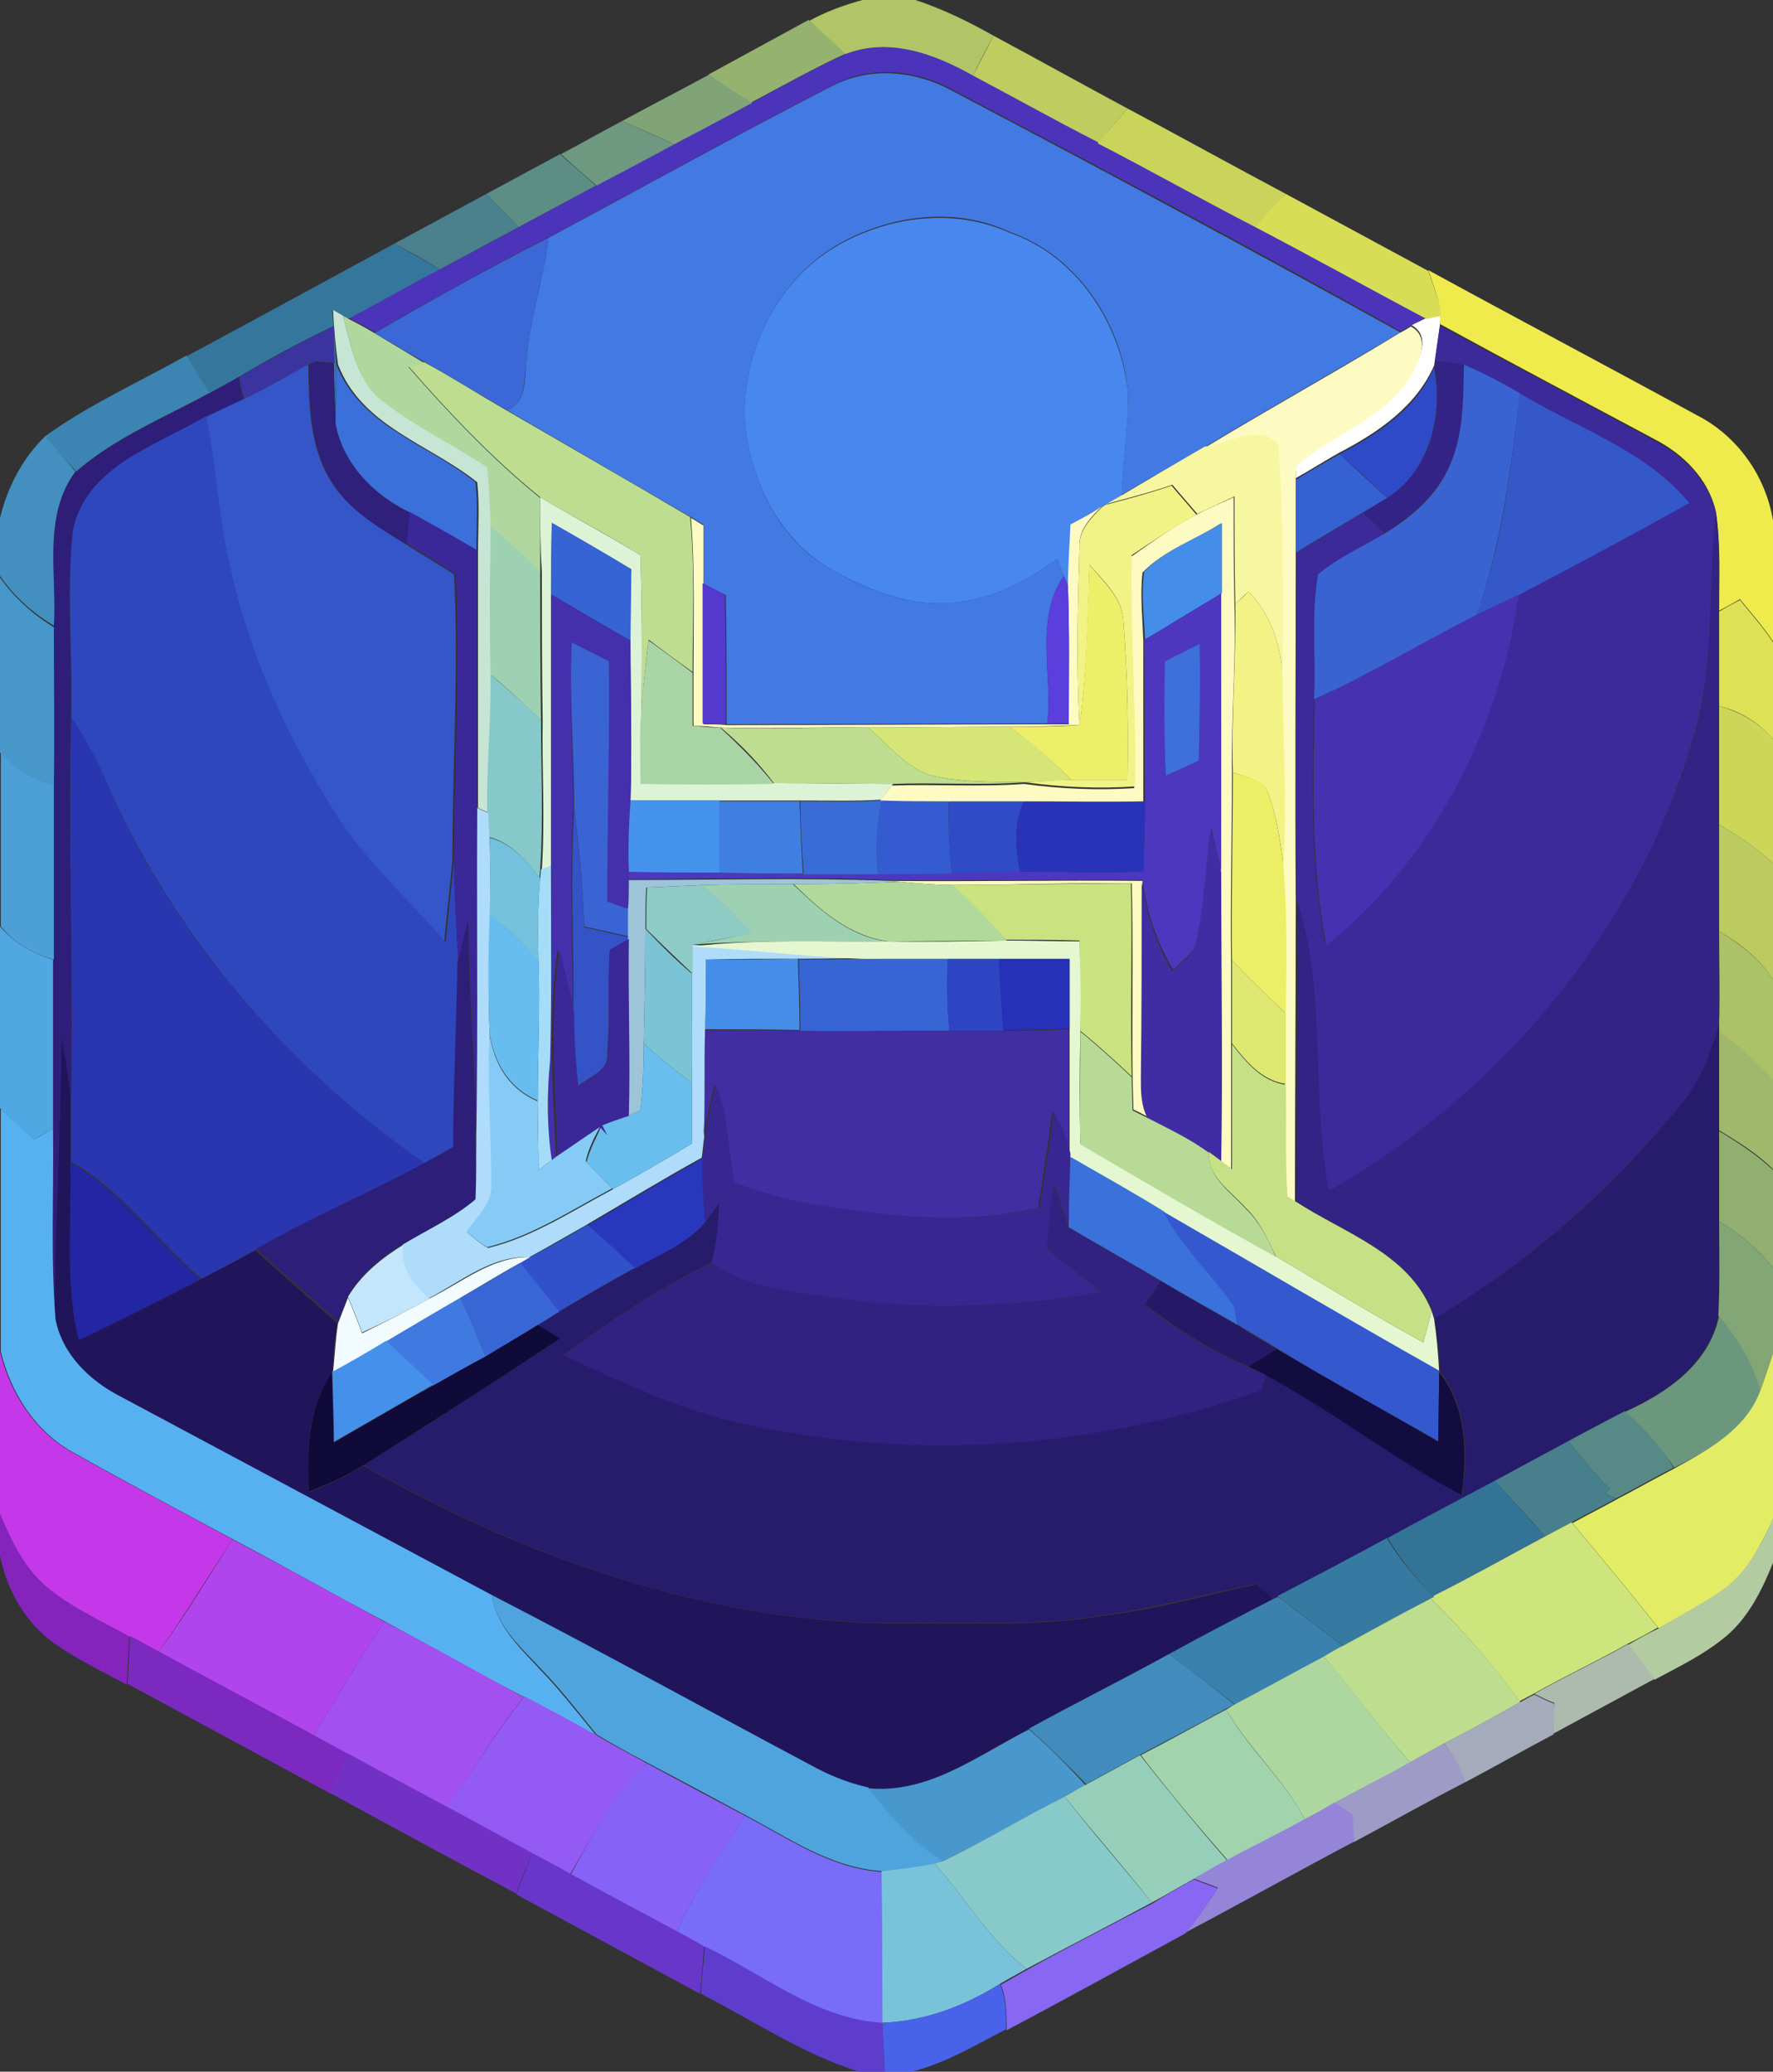 <?xml version="1.0" encoding="utf-8"?>
<!-- Generator: Adobe Illustrator 26.0.3, SVG Export Plug-In . SVG Version: 6.00 Build 0)  -->
<svg version="1.1" id="Layer_1" xmlns="http://www.w3.org/2000/svg" xmlns:xlink="http://www.w3.org/1999/xlink" x="0px" y="0px"
	 viewBox="0 0 214 250" style="enable-background:new 0 0 214 250;" xml:space="preserve">
<rect x="0" y="0" width="214" height="250" fill="#333333" stroke="none"/>
<style type="text/css">
	.st0{fill:#FFFFFF;}
	.st1{fill:#B1C466;}
	.st2{fill:#95B26F;}
	.st3{fill:#BECC60;}
	.st4{fill:#4B34BA;}
	.st5{fill:#80A478;}
	.st6{fill:#4279E3;}
	.st7{fill:#CAD45B;}
	.st8{fill:#6E987F;}
	.st9{fill:#5D8E86;}
	.st10{fill:#4A818D;}
	.st11{fill:#D8DD56;}
	.st12{fill:#4787EE;}
	.st13{fill:#3B68D6;}
	.st14{fill:#35769D;}
	.st15{fill:#EFEB4D;}
	.st16{fill:#C6E5D5;}
	.st17{fill:#B0D89E;}
	.st18{fill:#3B349F;}
	.st19{fill:#FDFBC2;}
	.st20{fill:#3C2A9A;}
	.st21{fill:#3C84B1;}
	.st22{fill:#2E207B;}
	.st23{fill:#342387;}
	.st24{fill:#3556C8;}
	.st25{fill:#BDDD90;}
	.st26{fill:#3A63D2;}
	.st27{fill:#3B70DA;}
	.st28{fill:#2F4AC6;}
	.st29{fill:#2E1E79;}
	.st30{fill:#3558C9;}
	.st31{fill:#2F47BC;}
	.st32{fill:#F7F7A1;}
	.st33{fill:#438FC0;}
	.st34{fill:#3561D2;}
	.st35{fill:#F2F387;}
	.st36{fill:#DDF3D6;}
	.st37{fill:#3A2798;}
	.st38{fill:#322384;}
	.st39{fill:#9ED1B1;}
	.st40{fill:#3764D4;}
	.st41{fill:#448EEA;}
	.st42{fill:#EDEF69;}
	.st43{fill:#4797CB;}
	.st44{fill:#5A3FDD;}
	.st45{fill:#5339CD;}
	.st46{fill:#F2F384;}
	.st47{fill:#442FAD;}
	.st48{fill:#4D37BE;}
	.st49{fill:#4632B0;}
	.st50{fill:#DEE154;}
	.st51{fill:#A9D5A6;}
	.st52{fill:#3A64D3;}
	.st53{fill:#3E6FDB;}
	.st54{fill:#87C8CA;}
	.st55{fill:#CED65A;}
	.st56{fill:#2936AF;}
	.st57{fill:#BEDD90;}
	.st58{fill:#D6E676;}
	.st59{fill:#4C9FD7;}
	.st60{fill:#ECEF66;}
	.st61{fill:#4693ED;}
	.st62{fill:#407FE2;}
	.st63{fill:#3A6CD8;}
	.st64{fill:#345BCF;}
	.st65{fill:#2F4BC6;}
	.st66{fill:#2833BA;}
	.st67{fill:#AEDCFA;}
	.st68{fill:#3453C6;}
	.st69{fill:#402DA3;}
	.st70{fill:#BCCB60;}
	.st71{fill:#74C1DE;}
	.st72{fill:#A5DDF8;}
	.st73{fill:#9EC4DA;}
	.st74{fill:#8DCBC4;}
	.st75{fill:#9DD1B2;}
	.st76{fill:#B2D99C;}
	.st77{fill:#CBE281;}
	.st78{fill:#2D1F79;}
	.st79{fill:#67BDF0;}
	.st80{fill:#51A7E2;}
	.st81{fill:#7BC4D6;}
	.st82{fill:#E4F7D0;}
	.st83{fill:#ADC167;}
	.st84{fill:#3A2896;}
	.st85{fill:#3765D4;}
	.st86{fill:#2D44C3;}
	.st87{fill:#2730B8;}
	.st88{fill:#DCE870;}
	.st89{fill:#412EA3;}
	.st90{fill:#271B6C;}
	.st91{fill:#20155B;}
	.st92{fill:#86CBF5;}
	.st93{fill:#B7DB97;}
	.st94{fill:#9FB86C;}
	.st95{fill:#69BEED;}
	.st96{fill:#C6E086;}
	.st97{fill:#382791;}
	.st98{fill:#57B1F1;}
	.st99{fill:#91AF71;}
	.st100{fill:#2937BD;}
	.st101{fill:#3B71DA;}
	.st102{fill:#2326A2;}
	.st103{fill:#312281;}
	.st104{fill:#3459CE;}
	.st105{fill:#3151CA;}
	.st106{fill:#83A676;}
	.st107{fill:#C3E6FD;}
	.st108{fill:#F2FBFF;}
	.st109{fill:#3867D5;}
	.st110{fill:#251967;}
	.st111{fill:#3E7ADF;}
	.st112{fill:#6C977F;}
	.st113{fill:#100A39;}
	.st114{fill:#4590EB;}
	.st115{fill:#130C41;}
	.st116{fill:#C438E9;}
	.st117{fill:#E3EC65;}
	.st118{fill:#578987;}
	.st119{fill:#477F8D;}
	.st120{fill:#337396;}
	.st121{fill:#8523BD;}
	.st122{fill:#CEE47C;}
	.st123{fill:#B3CBA0;}
	.st124{fill:#B145ED;}
	.st125{fill:#367AA2;}
	.st126{fill:#4FA4DE;}
	.st127{fill:#3B81AE;}
	.st128{fill:#BDDD8F;}
	.st129{fill:#A250F0;}
	.st130{fill:#7C29C0;}
	.st131{fill:#ACBBAD;}
	.st132{fill:#418CBC;}
	.st133{fill:#AED79F;}
	.st134{fill:#A5ABBA;}
	.st135{fill:#935AF4;}
	.st136{fill:#A1D3AD;}
	.st137{fill:#4898CD;}
	.st138{fill:#9E9BC7;}
	.st139{fill:#7231C5;}
	.st140{fill:#96CFB9;}
	.st141{fill:#8762F6;}
	.st142{fill:#88C9C9;}
	.st143{fill:#9585D8;}
	.st144{fill:#786CF9;}
	.st145{fill:#6837C9;}
	.st146{fill:#79C3DA;}
	.st147{fill:#8867F2;}
	.st148{fill:#5E3DCD;}
	.st149{fill:#4962EA;}
</style>
<g id="_x23_ffffffff">
	<path class="st0" d="M172.1,38.4c0.5-0.1,1.4-0.3,1.8-0.4c0,0.3-0.1,0.9-0.1,1.2c-0.2,1.4-0.4,2.8-0.6,4.2l-0.1,0.7
		c-2.2,5-6.8,8.1-11.4,10.5c-1.8,1-3.5,2.1-5.3,3.1c0-0.4,0.1-1.3,0.1-1.7c4.4-3.8,10.6-5.7,13.8-10.8c1-1.8,2.5-4.7,0-6
		C170.9,39,171.5,38.7,172.1,38.4z"/>
</g>
<g id="_x23_b1c466ff">
	<path class="st1" d="M104.1,0h6.4c3.3,1.1,6.4,2.6,9.4,4.3c-0.8,1.6-1.7,3.2-2.5,4.9c-4.6-2.7-10.1-4.7-15.3-2.6
		c-1.5-1.4-3-2.7-4.4-4.1C99.7,1.4,101.9,0.6,104.1,0z"/>
</g>
<g id="_x23_95b26fff">
	<path class="st2" d="M85.5,9c4-2.2,8.1-4.4,12.1-6.6c1.5,1.4,3,2.7,4.4,4.1c-3.9,1.8-7.6,3.9-11.4,5.9C88.9,11.3,87.2,10.2,85.5,9z
		"/>
</g>
<g id="_x23_becc60ff">
	<path class="st3" d="M117.4,9.2c0.8-1.6,1.7-3.2,2.5-4.9c5.4,2.9,10.8,5.9,16.2,8.8c-1.2,1.4-2.4,2.8-3.5,4.2
		C127.5,14.6,122.4,11.9,117.4,9.2z"/>
</g>
<g id="_x23_4b34baff">
	<path class="st4" d="M102.1,6.5c5.2-2,10.7,0,15.3,2.6c5.1,2.7,10.1,5.5,15.2,8.1c6.4,3.3,12.6,6.8,19,10.1
		c6.9,3.6,13.7,7.4,20.6,11c-0.6,0.3-1.2,0.6-1.7,0.9c-0.4,0.2-1.1,0.6-1.4,0.8c-17.9-10-35.9-19.6-54-29.1
		c-4.4-2.5-10-3.1-14.6-0.6c-11.5,5.9-22.8,12.2-34.2,18.3c-7.1,3.6-14.1,7.5-21,11.5c-1-0.6-2.1-1.1-3.1-1.7c3.7-2,7.3-4.1,11.1-6
		c3.2-1.7,6.4-3.4,9.5-5.1c3.1-1.7,6.2-3.3,9.3-5c3.1-1.7,6.2-3.3,9.4-5c3.1-1.7,6.3-3.3,9.4-5C94.4,10.4,98.2,8.3,102.1,6.5z"/>
</g>
<g id="_x23_80a478ff">
	<path class="st5" d="M75.1,14.6c3.5-1.9,7-3.7,10.5-5.6c1.7,1.2,3.4,2.3,5.2,3.4c-3.1,1.7-6.2,3.3-9.4,5
		C79.2,16.4,77.2,15.5,75.1,14.6z"/>
</g>
<g id="_x23_4279e3ff">
	<path class="st6" d="M100.4,10.4C105,8,110.5,8.5,115,11c18.1,9.5,36.1,19.2,54,29.1c-7.8,4.7-15.7,9.1-23.5,13.8
		c-3.4,1.9-6.7,3.8-10.1,5.8c0.1-4.3,0.9-8.5,0.7-12.8c-0.9-8.2-6.2-16.1-14.2-18.9c-6.8-3.2-14.8-2-21.1,1.7
		C93.6,34.1,89.5,42.7,89.9,51c0.7,7,4.1,14.2,10.4,17.7c5,2.9,11,5.1,16.9,3.7c3.8-0.7,7.2-2.7,10.4-4.9c0.2,0.5,0.6,1.5,0.8,2
		c-3.6,5.2-1.3,12-2,17.8c-12.9,0-25.8,0.1-38.7,0.1c0-5.2,0-10.4-0.1-15.6c-0.7-0.3-2-1-2.7-1.4c0-2.4,0-4.8,0-7.1
		c-0.4-0.2-1.1-0.7-1.5-0.9c-7.4-4.3-14.8-8.6-22.2-12.9c2.3-0.9,2.1-3.5,2.3-5.5c0.3-5.2,2.1-10.1,2.7-15.3
		C77.6,22.6,88.9,16.3,100.4,10.4z"/>
</g>
<g id="_x23_cad45bff">
	<path class="st7" d="M136.1,13.1c6.4,3.4,12.7,6.9,19.1,10.3c-1.2,1.3-2.4,2.7-3.7,4c-6.4-3.3-12.6-6.8-19-10.1
		C133.7,15.9,134.9,14.5,136.1,13.1z"/>
</g>
<g id="_x23_6e987fff">
	<path class="st8" d="M67.7,18.6c2.5-1.3,4.9-2.7,7.4-4c2.1,0.9,4.2,1.9,6.3,2.8c-3.1,1.7-6.2,3.3-9.4,5
		C70.5,21.1,69.1,19.9,67.7,18.6z"/>
</g>
<g id="_x23_5d8e86ff">
	<path class="st9" d="M58.7,23.4c3-1.6,5.9-3.2,8.9-4.8c1.4,1.3,2.9,2.5,4.3,3.8c-3.1,1.7-6.2,3.3-9.3,5C61.3,26,60,24.7,58.7,23.4z
		"/>
</g>
<g id="_x23_4a818dff">
	<path class="st10" d="M47.6,29.4c3.7-2,7.4-4,11.1-6c1.3,1.3,2.6,2.6,3.9,4c-3.2,1.7-6.3,3.4-9.5,5.1
		C51.3,31.4,49.5,30.4,47.6,29.4z"/>
</g>
<g id="_x23_d8dd56ff">
	<path class="st11" d="M151.5,27.4c1.2-1.4,2.4-2.7,3.7-4c5.7,3.1,11.5,6.2,17.2,9.3c0.6,1.8,1.3,3.5,1.6,5.4
		c-0.5,0.1-1.4,0.3-1.8,0.4C165.2,34.8,158.4,31,151.5,27.4z"/>
</g>
<g id="_x23_4787eeff">
	<path class="st12" d="M100.8,29.8c6.3-3.7,14.3-4.8,21.1-1.7c8,2.8,13.2,10.7,14.2,18.9c0.2,4.3-0.6,8.5-0.7,12.8
		c-0.5,0.3-1.4,0.8-1.9,1.1l-0.4,0.2c-1.3,0.7-2.6,1.5-3.8,2.2c-0.2,2.5-0.3,4.9-0.4,7.4l-0.5-1.2c-0.2-0.5-0.6-1.5-0.8-2
		c-3.2,2.2-6.6,4.2-10.4,4.9c-5.9,1.4-11.8-0.8-16.9-3.7C94,65.1,90.6,58,89.9,51C89.5,42.7,93.6,34.1,100.8,29.8z"/>
</g>
<g id="_x23_3b68d6ff">
	<path class="st13" d="M45.2,40.2c6.9-4,13.9-7.9,21-11.5c-0.6,5.2-2.4,10.1-2.7,15.3c-0.3,2,0,4.6-2.3,5.5
		c-3.3-1.9-6.6-3.9-9.9-5.8C49.2,42.6,47.2,41.3,45.2,40.2z"/>
</g>
<g id="_x23_35769dff">
	<path class="st14" d="M22.5,43c8.4-4.5,16.8-9.1,25.1-13.6c1.8,1,3.7,2.1,5.5,3.1c-3.7,1.9-7.3,4-11.1,6l-0.7-0.4l-1.2-0.7
		c0.2,2.2,0.3,4.4,0.5,6.6c0,2.4-0.2,4.7,0,7.1c-0.2-2.4-0.3-4.8-0.3-7.3c0-1.5,0-3-0.1-4.4c-3.9,1.8-7.7,3.9-11.4,6.1
		c-1.2,0.7-2.4,1.3-3.6,2C24.3,46,23.4,44.5,22.5,43z"/>
</g>
<g id="_x23_efeb4dff">
	<path class="st15" d="M172.4,32.6c10.8,5.9,21.6,11.6,32.4,17.5c4.9,2.5,8.3,7.3,9.2,12.7v14.6c-1.2-1.8-2.6-3.4-4-5.1
		c-0.8,0.5-1.6,0.9-2.5,1.4c0-4,0.2-8-0.4-12c-0.9-3.9-3.9-6.9-7.4-8.7c-8.6-4.6-17.3-9.2-25.9-13.9c0-0.3,0.1-0.9,0.1-1.2
		C173.7,36.2,173,34.4,172.4,32.6z"/>
</g>
<g id="_x23_c6e5d5ff">
	<path class="st16" d="M40.2,37.4l1.2,0.7c1,3.5,1.5,7.6,4.6,10c4,3.2,8.7,5.3,12.9,8.2c0.2,2.4,0.3,4.8,0.4,7.3
		c-0.1,6-0.2,11.9,0,17.9c0.1,5.5-0.5,11.1-0.3,16.6l-1.3-0.6c0-10.4,0-20.7,0-31.1c0-2.7,0.2-5.5-0.1-8.2
		c-5.7-4.6-13.9-6.7-16.8-14.2C40.5,41.8,40.3,39.6,40.2,37.4z"/>
</g>
<g id="_x23_b0d89eff">
	<path class="st17" d="M41.4,38.1l0.7,0.4c1,0.5,2.1,1.1,3.1,1.7c2,1.2,4,2.4,6,3.6c-0.5,0.1-1.4,0.3-1.9,0.5
		c4.9,5.6,10.1,11.1,15.9,15.8c0,3,0,6,0,9.1c-1.9-1.9-3.9-3.8-6-5.5c0-2.4-0.2-4.9-0.4-7.3c-4.2-2.8-8.9-5-12.9-8.2
		C42.9,45.7,42.4,41.6,41.4,38.1z"/>
</g>
<g id="_x23_3b349fff">
	<path class="st18" d="M28.9,45.5c3.7-2.2,7.5-4.3,11.4-6.1c0,1.5,0,3,0.1,4.4c-0.6,0-1.7-0.2-2.3-0.2c-0.2,0.1-0.5,0.2-0.7,0.3
		c-2.6,1.4-5.2,3-7.9,4.2C29.2,47.3,29,46.4,28.9,45.5z"/>
</g>
<g id="_x23_fdfbc2ff">
	<path class="st19" d="M168.9,40.2c0.4-0.2,1.1-0.6,1.4-0.8c2.4,1.3,1,4.2,0,6c-3.2,5.1-9.4,7-13.8,10.8c0,0.4-0.1,1.3-0.1,1.7
		c0,2.9,0,5.8,0,8.7c0,14.1-0.1,28.1,0,42.2c0,12.1-0.1,24.2-0.1,36.3l-1-0.6c-0.3-4.5-0.1-9-0.2-13.5c0-2.9,0-5.7,0-8.5
		c0.1-6,0.1-12-0.3-18c0.5-7.7-0.1-15.4-0.1-23.1c0.1-9.2,0.2-18.5-0.5-27.6c-2.3-2.6-6.1,0-8.9,0.3
		C153.2,49.3,161.2,44.9,168.9,40.2z"/>
	<path class="st19" d="M144.4,62.1c1.5-0.8,3-1.4,4.5-2.1c0,4.3,0,8.7,0.1,13c0.2,6.8-0.4,13.5-0.3,20.3c0,7.6-0.2,15.2-0.1,22.7
		c0,3.4,0,6.7,0,10.1c0,5,0,10.1,0,15.1c-0.3-0.2-1-0.7-1.3-1c0.2-11.6,0-23.3,0-34.9c0.1-11.2,0-22.4,0-33.6c0-2.8,0-5.7,0-8.5
		c-3.1,2-6.8,3.2-9.4,5.9c-0.3,2.7,0,5.5,0.1,8.2c0,6.5,0,13,0,19.5c-4.9,0.1-9.7,0-14.6,0c-3,0-6.1,0-9.1,0c-2.7,0-5.4,0-8.1-0.1
		c0.3-0.5,1.1-1.4,1.4-1.9c5.3-0.2,10.6,0.2,16-0.2c4.4,0.6,8.9,0.8,13.3,0.5c0.2-9.3-0.7-18.6-0.4-27.9
		C139.2,65.3,141.7,63.5,144.4,62.1z"/>
	<path class="st19" d="M129.2,63.3c1.3-0.7,2.6-1.4,3.8-2.2c-1.3,1.3-2.8,2.8-2.7,4.8c-0.2,7.2-0.4,14.4,0,21.6
		c-2.8,0.1-5.6,0.2-8.4,0.2c-5.7,0-11.4,0.1-17.1,0.1C98.9,87.7,93,88,87,87.8c-1.1-0.1-2.2-0.2-3.3-0.2c0-2.1,0-4.2,0-6.4
		c0-6.2,0.2-12.5-0.3-18.7c0.4,0.2,1.1,0.7,1.5,0.9c0,2.4,0,4.8,0,7.1c0,5.6,0,11.3,0,16.9c0.7,0,2.1,0,2.8,0.1
		c12.9,0,25.8-0.1,38.7-0.1c0.7,0,2,0,2.6,0c0-5.5,0.1-11.1-0.1-16.6C128.9,68.2,129.1,65.8,129.2,63.3z"/>
	<path class="st19" d="M107.4,106.3c10.2,0.1,20.3-0.1,30.5,0c0,7.9,0,15.8-0.1,23.7c0,1.6,0,3.3,0.8,4.8c-0.4-0.2-1.3-0.7-1.8-0.9
		c0-1.3-0.1-2.7-0.1-4c-0.1-7.8,0.1-15.5-0.1-23.3c-7.2-0.1-14.4,0.2-21.5,0.2c-2.2,0-4.3-0.2-6.5-0.4L107.4,106.3z"/>
</g>
<g id="_x23_3c2a9aff">
	<path class="st20" d="M173.2,43.5c0.2-1.4,0.4-2.8,0.6-4.2c8.6,4.7,17.3,9.2,25.9,13.9c3.5,1.8,6.5,4.8,7.4,8.7
		c-0.9,8.4-0.2,16.9-2.2,25.2c-6.3,24-23.2,44.6-44.6,56.8c-2.3-11.6-0.3-23.7-3.8-35c-0.1-14.1,0-28.1,0-42.2
		c2.7-1.6,5.3-3.2,8-4.8c0.9,0.8,1.8,1.7,2.6,2.5c-2.6,1.7-5.6,2.9-8,4.9c-0.9,5-0.1,10.1-0.5,15.1c-0.2,9.9-0.5,20,1.4,29.7
		c12.8-10.3,21-26.1,23.2-42.3c6.9-3.7,13.8-7.3,20.6-11.1c-5.3-6.4-13.5-9-20.4-13.2c-2.2-1.2-4.4-2.5-6.8-3.5
		C175.6,43.8,174.4,43.7,173.2,43.5z"/>
</g>
<g id="_x23_3c84b1ff">
	<path class="st21" d="M5.5,52.6c5.3-3.8,11.3-6.5,17-9.7c0.9,1.5,1.8,3,2.8,4.5c-5.5,3-11.4,5.4-16.1,9.5
		C7.9,55.5,6.7,54.1,5.5,52.6z"/>
</g>
<g id="_x23_2e207bff">
	<path class="st22" d="M37.3,44c0.2-0.1,0.5-0.2,0.7-0.3c0.6,0,1.7,0.2,2.3,0.2c0,2.4,0.1,4.8,0.3,7.3c0.9,4.9,4.6,8.6,8.9,10.7
		c-0.1,1.3-0.3,2.5-0.4,3.8c-3.4-2-7.1-4.1-9.1-7.7C37.4,53.8,37.4,48.7,37.3,44z"/>
</g>
<g id="_x23_342387ff">
	<path class="st23" d="M173.2,43.5c1.2,0.2,2.3,0.3,3.5,0.5c-0.1,4.3,0,8.8-2,12.7c-1.6,3.3-4.5,5.7-7.6,7.6
		c-0.9-0.8-1.8-1.7-2.6-2.5c1-0.6,2-1.2,3-1.8c5.2-3.3,6.8-10,5.7-15.8L173.2,43.5z"/>
</g>
<g id="_x23_3556c8ff">
	<path class="st24" d="M29.3,48.2c2.7-1.2,5.3-2.8,7.9-4.2c0.1,4.7,0.1,9.8,2.7,14c2.1,3.5,5.7,5.6,9.1,7.7c1.9,1.2,3.9,2.4,5.8,3.6
		c0.6,11.5-0.2,23-0.2,34.5c-0.3,3.3-0.7,6.7-1,10c-4.6-5.3-9.9-10-13.6-16c-5.4-8.6-9.8-18-12.1-28c-1.6-6.4-1.9-13.1-3.2-19.5
		C26.4,49.5,27.9,48.8,29.3,48.2z"/>
</g>
<g id="_x23_bddd90ff">
	<path class="st25" d="M49.3,44.2c0.5-0.1,1.4-0.3,1.9-0.5c3.3,1.8,6.6,3.9,9.9,5.8c7.4,4.3,14.9,8.6,22.2,12.9
		c0.6,6.2,0.3,12.5,0.3,18.7c-1.8-1.3-3.6-2.6-5.3-3.9c-0.4,3.3-0.8,6.5-0.9,9.9c0.1-6.7,0.1-13.4-0.1-20.1c-4-2.5-8.1-4.6-12.1-7
		C59.4,55.3,54.2,49.8,49.3,44.2z"/>
</g>
<g id="_x23_3a63d2ff">
	<path class="st26" d="M176.7,44c2.3,1,4.6,2.2,6.8,3.5c-1.2,9-2.2,18.1-5.3,26.8c-6.6,3.3-12.9,7.1-19.6,10.1
		c0.3-5-0.4-10.1,0.5-15.1c2.4-2,5.3-3.3,8-4.9c3.1-1.9,6-4.3,7.6-7.6C176.7,52.8,176.6,48.3,176.7,44z"/>
</g>
<g id="_x23_3b70daff">
	<path class="st27" d="M40.6,44c2.9,7.5,11.1,9.6,16.8,14.2c0.3,2.7,0.1,5.4,0.1,8.2c-2.7-1.6-5.4-3.1-8.1-4.6
		c-4.3-2.1-8-5.8-8.9-10.7C40.5,48.7,40.6,46.4,40.6,44z"/>
</g>
<g id="_x23_2f4ac6ff">
	<path class="st28" d="M161.7,54.8c4.7-2.5,9.3-5.5,11.4-10.5c1.1,5.8-0.5,12.5-5.7,15.8C165.6,58.3,163.6,56.5,161.7,54.8z"/>
</g>
<g id="_x23_2e1e79ff">
	<path class="st29" d="M25.2,47.5c1.2-0.6,2.4-1.3,3.6-2c0.1,0.9,0.3,1.8,0.5,2.7c-1.5,0.7-3,1.4-4.4,2.1c-6,3.5-14.5,6-16.1,13.8
		c-0.8,7.5-0.1,15-0.3,22.5c-0.3,15.3,0.4,30.5,0,45.8c-0.3-2.5-0.7-5-1.1-7.4c0.1,11.4-0.8,22.8-0.7,34.2c-0.6-7.6-0.2-15.3-0.3-23
		c0-6.8,0-13.6,0-20.4c0.1-7,0-14,0-21c0.1-6.4,0-12.8,0-19.2C6.9,69.4,5.1,62.4,9.1,57C13.9,52.8,19.8,50.5,25.2,47.5z"/>
</g>
<g id="_x23_3558c9ff">
	<path class="st30" d="M183.5,47.5c6.9,4.2,15.1,6.8,20.4,13.2c-6.8,3.8-13.7,7.5-20.6,11.1c-1.7,0.8-3.4,1.6-5.1,2.4
		C181.4,65.6,182.3,56.5,183.5,47.5z"/>
</g>
<g id="_x23_2f47bcff">
	<path class="st31" d="M8.8,64c1.6-7.8,10.1-10.2,16.1-13.8c1.3,6.5,1.5,13.1,3.2,19.5c2.3,10,6.7,19.3,12.1,28
		c3.7,6,9,10.7,13.6,16c0.3-3.3,0.7-6.7,1-10c0,4.2,0.4,8.4,0.5,12.6c-0.1,7.4-0.6,14.8-0.6,22.2c-1.1,0.6-2.2,1.2-3.4,1.9
		c-16.8-11.6-30.7-27.9-38.8-46.8c-1.1-2.5-2.5-4.8-3.9-7C8.8,79.1,8,71.5,8.8,64z"/>
</g>
<g id="_x23_f7f7a1ff">
	<path class="st32" d="M145.4,53.9c2.8-0.3,6.6-2.9,8.9-0.3c0.6,9.2,0.6,18.4,0.5,27.6c-0.3-3.6-1.5-7.2-4.1-9.8
		c-0.6,0.5-1.1,1-1.6,1.5c-0.1-4.3-0.1-8.7-0.1-13c-1.5,0.7-3,1.4-4.5,2.1c-1-1.2-2-2.3-3-3.5c-2.6,0.9-5.3,1.6-7.9,2.3
		c0.5-0.3,1.4-0.8,1.9-1.1C138.7,57.8,142.1,55.8,145.4,53.9z"/>
</g>
<g id="_x23_438fc0ff">
	<path class="st33" d="M0,62.5c0.9-3.7,2.7-7.2,5.5-9.9c1.2,1.4,2.4,2.9,3.6,4.3c-4,5.4-2.2,12.4-2.6,18.6c-2.5-1.5-4.8-3.5-6.5-6
		V62.5z"/>
</g>
<g id="_x23_3561d2ff">
	<path class="st34" d="M156.4,57.9c1.8-1.1,3.5-2.1,5.3-3.1c1.9,1.8,3.8,3.5,5.7,5.3c-1,0.6-2,1.2-3,1.8c-2.7,1.6-5.4,3.2-8,4.8
		C156.4,63.7,156.4,60.8,156.4,57.9z"/>
</g>
<g id="_x23_f2f387ff">
	<path class="st35" d="M133.5,60.9c2.7-0.7,5.3-1.4,7.9-2.3c1,1.2,2,2.3,3,3.5c-2.7,1.5-5.3,3.2-7.8,4.9c-0.2,9.3,0.6,18.6,0.4,27.9
		c-4.4,0.3-8.9,0.1-13.3-0.5l0.2,0c1.8-0.1,3.6-0.3,5.4-0.3c2.2,0,4.5,0,6.8,0c0.1-6.4,0-12.8-0.5-19.1c-0.1-2.9-2.4-4.8-4.1-6.9
		c-0.2,6.5-0.3,13-1.2,19.5c-0.4-7.2-0.2-14.4,0-21.6c-0.1-2,1.4-3.5,2.7-4.8L133.5,60.9z"/>
</g>
<g id="_x23_ddf3d6ff">
	<path class="st36" d="M65.2,60c4,2.4,8.2,4.6,12.1,7c0.2,6.7,0.2,13.4,0.1,20.1c0,2.5,0,5,0,7.4c5.4,0.1,10.7,0,16.1,0
		c4.8,0,9.5,0.1,14.3,0.1c-0.4,0.5-1.1,1.4-1.4,1.9c-3.3,0.2-6.5,0.1-9.8,0.1c-3.2,0-6.5,0-9.7,0c-3.6,0-7.2,0-10.8,0
		c0.2-6.4,0-12.9,0-19.3c0-2.9,0-5.7,0.1-8.6c-3.2-1.9-6.4-3.8-9.6-5.6c0,2.9,0,5.7,0,8.6c0,10.9-0.1,21.8,0,32.8l-1.2,0.4
		c0.4-6,0-12,0.1-18c-0.1-6-0.1-11.9-0.1-17.9C65.2,66,65.2,63,65.2,60z"/>
</g>
<g id="_x23_3a2798ff">
	<path class="st37" d="M49.5,61.8c2.7,1.5,5.4,3,8.1,4.6c0,10.3,0,20.7,0,31.1c-0.1,15.8,0.2,31.5-0.1,47.3
		c0.4-11.3-0.9-22.5-0.9-33.7c-0.5,1.7-0.9,3.5-1.3,5.3c-0.2-4.2-0.5-8.4-0.5-12.6c0-11.5,0.8-23,0.2-34.5C53,68,51,66.8,49.1,65.6
		C49.2,64.3,49.3,63.1,49.5,61.8z"/>
</g>
<g id="_x23_322384ff">
	<path class="st38" d="M207.1,61.8c0.6,4,0.3,8,0.4,12c0,3.8,0,7.6,0,11.4c0,4.8,0,9.5,0,14.3c0,4.3,0,8.6,0,12.9
		c0,3.7,0,7.5,0,11.2c-1.1,4.1-2.8,8.1-5.8,11.1c-8.1,9.7-17.8,17.9-28.5,24.5l-0.3-1c-2.9-7-10.6-9.4-16.4-13.2
		c0-12.1,0.1-24.2,0.1-36.3c3.6,11.4,1.6,23.5,3.8,35C181.7,131.6,198.6,111,205,87C206.9,78.8,206.2,70.2,207.1,61.8z"/>
</g>
<g id="_x23_9ed1b1ff">
	<path class="st39" d="M59.2,63.5c2.1,1.7,4.1,3.6,6,5.5c0,6,0,11.9,0.1,17.9c-2-1.9-4-3.8-6.1-5.5C59.1,75.5,59.2,69.5,59.2,63.5z"
		/>
</g>
<g id="_x23_3764d4ff">
	<path class="st40" d="M66.6,63.1c3.2,1.8,6.5,3.7,9.6,5.6c0,2.8-0.1,5.7-0.1,8.6c-3.2-1.8-6.4-3.7-9.6-5.6
		C66.5,68.8,66.5,66,66.6,63.1z"/>
</g>
<g id="_x23_448eeaff">
	<path class="st41" d="M138.1,69c2.5-2.7,6.3-3.9,9.4-5.9c0,2.8,0,5.7,0,8.5c-3.1,1.8-6.2,3.7-9.3,5.6
		C138.1,74.5,137.7,71.7,138.1,69z"/>
	<path class="st41" d="M85.2,115.8c3.7,0,7.4,0,11.1-0.1c0.1,2.9,0.2,5.7,0.2,8.6c-3.8-0.1-7.6-0.1-11.4-0.1
		C85.2,121.5,85.2,118.7,85.2,115.8z"/>
</g>
<g id="_x23_edef69ff">
	<path class="st42" d="M131.5,68.1c1.6,2.1,4,4,4.1,6.9c0.5,6.4,0.6,12.8,0.5,19.1c-2.2,0-4.5,0-6.8,0c-2.3-2.3-4.8-4.4-7.4-6.4
		c2.8,0,5.6,0,8.4-0.2C131.2,81.1,131.2,74.6,131.5,68.1z"/>
</g>
<g id="_x23_4797cbff">
	<path class="st43" d="M0,69.7c1.7,2.4,3.9,4.4,6.5,6c0,6.4,0.1,12.8,0,19.2c-2.6-0.6-4.8-2.1-6.5-4.1V69.7z"/>
</g>
<g id="_x23_5a3fddff">
	<path class="st44" d="M128.4,69.5l0.5,1.2c0.2,5.5,0.1,11.1,0.1,16.6c-0.6,0-2,0-2.6,0C127.1,81.4,124.8,74.7,128.4,69.5z"/>
</g>
<g id="_x23_5339cdff">
	<path class="st45" d="M84.8,70.4c0.7,0.3,2,1,2.7,1.4c0.1,5.2,0.1,10.4,0.1,15.6c-0.7,0-2.1-0.1-2.8-0.1
		C84.8,81.7,84.8,76.1,84.8,70.4z"/>
</g>
<g id="_x23_f2f384ff">
	<path class="st46" d="M149.1,72.9c0.5-0.5,1.1-1,1.6-1.5c2.6,2.6,3.8,6.2,4.1,9.8c0,7.7,0.6,15.4,0.1,23.1
		c-0.4-2.9-0.8-5.8-1.8-8.5c-0.6-1.8-2.8-2-4.3-2.6C148.6,86.4,149.2,79.7,149.1,72.9z"/>
</g>
<g id="_x23_442fadff">
	<path class="st47" d="M66.5,104.5c0-10.9,0-21.8,0-32.8c3.2,1.9,6.3,3.8,9.6,5.6c0,6.4,0.2,12.9,0,19.3c-0.1,2.9-0.2,5.8-0.2,8.7
		v0.9c0,0.9,0,2.6,0,3.5c-0.6-0.2-1.9-0.7-2.6-0.9c0-9.7,0.2-19.3,0.2-29c-1.5-0.8-3-1.5-4.5-2.3c-0.3,6.7,0.2,13.4,0.2,20.2
		c-0.5,8.2,0,16.4-0.1,24.6c-0.3-2.7-1-5.2-1.8-7.8c-1.2,8.3-0.6,16.8-0.2,25.2c-0.1,0.1-0.4,0.3-0.5,0.4c-0.6-4-0.6-8-0.2-12
		C66.6,120.2,66.5,112.3,66.5,104.5z"/>
</g>
<g id="_x23_4d37beff">
	<path class="st48" d="M138.1,77.2c3.1-1.8,6.2-3.7,9.3-5.6c0,11.2,0,22.4,0,33.6c-0.3-1.8-0.8-3.5-1.2-5.3c-0.7,4.5-0.8,9-1.7,13.4
		c-0.2,1.7-1.8,2.6-2.9,3.7c-2-3.3-3.2-7-3.7-10.8c-10.2-0.1-20.3,0.1-30.5,0c-10.5-0.5-21-0.1-31.5-0.1v-0.9c3.7,0,7.3,0.1,11,0.1
		c3.4,0,6.8,0,10.1,0.1c3,0,6,0,9,0c3,0,5.9-0.1,8.9-0.1c2.7,0,5.5-0.1,8.2-0.2c5,0,9.9,0.1,14.9,0c0.1-2.8,0.2-5.6,0.2-8.5
		C138.1,90.2,138.2,83.7,138.1,77.2 M140.6,79.8c0,4.6-0.1,9.2,0.1,13.8c1.3-0.6,2.7-1.2,4-1.8c0.1-4.7,0.2-9.4,0.1-14.1
		C143.4,78.4,142,79.1,140.6,79.8z"/>
</g>
<g id="_x23_4632b0ff">
	<path class="st49" d="M178.2,74.2c1.7-0.8,3.4-1.6,5.1-2.4c-2.3,16.2-10.4,32-23.2,42.3c-1.9-9.8-1.6-19.8-1.4-29.7
		C165.4,81.3,171.7,77.5,178.2,74.2z"/>
</g>
<g id="_x23_dee154ff">
	<path class="st50" d="M207.5,73.8c0.8-0.5,1.6-0.9,2.5-1.4c1.4,1.7,2.8,3.3,4,5.1v11.7c-1.7-2-4-3.4-6.5-4
		C207.5,81.4,207.5,77.6,207.5,73.8z"/>
</g>
<g id="_x23_a9d5a6ff">
	<path class="st51" d="M78.3,77.3c1.8,1.3,3.6,2.6,5.3,3.9c0,2.1,0,4.2,0,6.4c1.1,0.1,2.2,0.2,3.3,0.2c2.3,2.1,4.5,4.3,6.5,6.8
		c-5.4,0.1-10.7,0.1-16.1,0c0-2.5-0.1-5,0-7.4C77.5,83.8,77.9,80.5,78.3,77.3z"/>
</g>
<g id="_x23_3a64d3ff">
	<path class="st52" d="M69,77.5c1.5,0.8,3,1.5,4.5,2.3c0.1,9.7-0.2,19.3-0.2,29c0.7,0.2,1.9,0.7,2.6,0.9c0,1.1,0,2.2,0,3.3
		c-1.8-0.4-3.6-0.8-5.4-1.2c-0.1-4.7-0.6-9.5-1.2-14.2C69.3,90.9,68.7,84.2,69,77.5z"/>
</g>
<g id="_x23_3e6fdbff">
	<path class="st53" d="M140.6,79.8c1.4-0.7,2.8-1.4,4.2-2.1c0.1,4.7,0,9.4-0.1,14.1c-1.3,0.6-2.7,1.2-4,1.8
		C140.5,89,140.5,84.4,140.6,79.8z"/>
</g>
<g id="_x23_87c8caff">
	<path class="st54" d="M59.2,81.4c2.1,1.8,4.2,3.6,6.1,5.5c0,6,0.3,12-0.1,18l-0.1,1c-1.6-2.1-3.4-4.2-6.1-4.9c-0.1-1-0.1-2-0.2-3
		C58.7,92.5,59.3,87,59.2,81.4z"/>
</g>
<g id="_x23_ced65aff">
	<path class="st55" d="M207.5,85.2c2.5,0.7,4.8,2,6.5,4v15c-1.9-1.9-4.2-3.3-6.5-4.7C207.5,94.7,207.5,89.9,207.5,85.2z"/>
</g>
<g id="_x23_2936afff">
	<path class="st56" d="M8.6,86.6c1.5,2.2,2.9,4.6,3.9,7c8,18.9,21.9,35.1,38.8,46.8c-6.7,3.6-13.8,6.6-20.4,10.4
		c-2.2,1.2-4.4,2.4-6.6,3.5c-5.4-4.6-9.5-10.6-15.7-14.1c0-2.6,0-5.3,0-8C8.9,117.1,8.2,101.8,8.6,86.6z"/>
</g>
<g id="_x23_bedd90ff">
	<path class="st57" d="M87,87.8c5.9,0.3,11.8-0.1,17.8,0c2.3,2,4.4,4.6,7.3,5.7c3.8,1,7.8,0.8,11.8,0.9l-0.2,0
		c-5.3,0.4-10.6,0-16,0.2c-4.8,0-9.5-0.1-14.3-0.1C91.6,92.1,89.4,89.8,87,87.8z"/>
</g>
<g id="_x23_d6e676ff">
	<path class="st58" d="M104.8,87.8c5.7,0,11.4-0.1,17.1-0.1c2.6,1.9,5.1,4.1,7.4,6.4c-1.8,0.1-3.6,0.2-5.4,0.3
		c-3.9-0.1-7.9,0.1-11.8-0.9C109.2,92.4,107.1,89.8,104.8,87.8z"/>
</g>
<g id="_x23_4c9fd7ff">
	<path class="st59" d="M0,90.7c1.7,2,3.9,3.5,6.5,4.1c0,7,0,14,0,21c-2.5-0.7-4.8-2-6.4-4V90.7z"/>
</g>
<g id="_x23_ecef66ff">
	<path class="st60" d="M148.8,93.2c1.5,0.6,3.7,0.7,4.3,2.6c1,2.7,1.4,5.7,1.8,8.5c0.5,6,0.4,12,0.3,18c-2.2-2.1-4.4-4.2-6.5-6.4
		C148.6,108.4,148.8,100.8,148.8,93.2z"/>
</g>
<g id="_x23_4693edff">
	<path class="st61" d="M76.1,96.6c3.6,0,7.2,0,10.8,0c0,2.9,0,5.8,0,8.7c-3.7,0-7.3,0-11-0.1C75.8,102.4,75.9,99.5,76.1,96.6z"/>
</g>
<g id="_x23_407fe2ff">
	<path class="st62" d="M86.8,96.7c3.2,0,6.5,0,9.7,0c0.1,2.9,0.2,5.8,0.4,8.7c-3.4,0-6.8,0-10.1-0.1C86.8,102.5,86.8,99.6,86.8,96.7
		z"/>
</g>
<g id="_x23_3a6cd8ff">
	<path class="st63" d="M96.6,96.7c3.3,0,6.5,0.1,9.8-0.1c-0.6,2.9-0.7,5.9-0.4,8.9c-3,0-6,0-9,0C96.8,102.5,96.6,99.6,96.6,96.7z"/>
</g>
<g id="_x23_345bcfff">
	<path class="st64" d="M106.4,96.6c2.7,0.1,5.4,0.1,8.1,0.1c-0.1,2.9,0.1,5.8,0.4,8.7c-3,0.1-5.9,0.1-8.9,0.1
		C105.7,102.5,105.7,99.5,106.4,96.6z"/>
</g>
<g id="_x23_2f4bc6ff">
	<path class="st65" d="M114.5,96.7c3,0,6.1,0,9.1,0c-1.3,2.7-1,5.7-0.5,8.5c-2.8,0-5.5,0.1-8.2,0.2
		C114.6,102.5,114.4,99.6,114.5,96.7z"/>
</g>
<g id="_x23_2833baff">
	<path class="st66" d="M123.6,96.7c4.9,0,9.7,0.1,14.6,0c0,2.8-0.1,5.6-0.2,8.5c-5,0.2-9.9,0-14.9,0
		C122.6,102.3,122.3,99.4,123.6,96.7z"/>
</g>
<g id="_x23_aedcfaff">
	<path class="st67" d="M57.6,97.5l1.3,0.6c0.1,1,0.1,2,0.2,3c0.1,3.1,0.1,6.2,0.1,9.3c-0.2,4.8-0.3,9.6-0.1,14.4
		c-0.2,6.1,0.3,12.2,0.3,18.3c0.1,2.3-1.8,3.8-3,5.6c0.8,0.7,1.6,1.4,2.5,1.9c5.4-1.3,10.2-4.5,15.1-7.1c3.2-1.8,6.4-3.6,9.5-5.5
		c0-2.4,0-4.9,0-7.3c0.1-4.4,0-8.8,0-13.2c0-1.2,0-2.3,0-3.5c7.9,0.6,15.7,1.5,23.6,1.6c-3.6,0-7.2,0.1-10.8,0.1
		c-3.7,0-7.4,0-11.1,0.1c0,2.8,0,5.6-0.1,8.5c-0.1,4.3,0,8.6-0.1,12.9c-0.1,0.6-0.2,1.9-0.3,2.5c-4.7,2.6-9.3,5.4-13.9,8.1
		c-2.3,1.3-4.5,2.6-6.9,3.9c-4.6-0.2-8.3,3-12.2,5c-1.9-1.7-3.6-3.8-3.1-6.5c2.9-1.8,6.1-3.2,8.7-5.4C57.8,129,57.5,113.2,57.6,97.5
		z"/>
</g>
<g id="_x23_3453c6ff">
	<path class="st68" d="M69.3,97.7c0.6,4.7,1.1,9.4,1.2,14.2c1.8,0.4,3.6,0.8,5.4,1.2l0,0.3c-0.6,0.3-1.7,1-2.3,1.3
		c-0.2,4.1,0,8.3-0.3,12.4c0.2,2.2-2.2,2.8-3.6,4c-0.3-2.9-0.5-5.8-0.5-8.7C69.3,114.1,68.8,105.9,69.3,97.7z"/>
</g>
<g id="_x23_402da3ff">
	<path class="st69" d="M146.2,100c0.4,1.8,0.9,3.5,1.2,5.3c0,11.6,0.2,23.3,0,34.9l-1.5-1.1c-2.3-1.6-4.8-2.9-7.4-4.2
		c-0.8-1.5-0.8-3.2-0.8-4.8c0.1-7.9,0.1-15.8,0.1-23.7c0.6,3.8,1.7,7.5,3.7,10.8c1.1-1.1,2.7-1.9,2.9-3.7
		C145.4,109,145.5,104.4,146.2,100z"/>
</g>
<g id="_x23_bccb60ff">
	<path class="st70" d="M207.5,99.5c2.3,1.4,4.6,2.8,6.5,4.7v14c-1.6-2.5-3.9-4.3-6.5-5.8C207.5,108.1,207.5,103.8,207.5,99.5z"/>
</g>
<g id="_x23_74c1deff">
	<path class="st71" d="M59.1,101.1c2.7,0.7,4.5,2.8,6.1,4.9c-0.3,3.3-0.3,6.7-0.2,10c-1.8-2-3.7-3.9-5.9-5.5
		C59.2,107.3,59.2,104.2,59.1,101.1z"/>
</g>
<g id="_x23_a5ddf8ff">
	<path class="st72" d="M65.3,104.9l1.2-0.4c0,7.8,0.1,15.7-0.1,23.5c-0.4,4-0.4,8,0.2,12c-0.4,0.3-1.2,0.9-1.6,1.2
		c0-2.8-0.1-5.5-0.1-8.3c0-5.6,0.3-11.3,0.1-16.9c-0.1-3.3-0.1-6.7,0.2-10L65.3,104.9z"/>
</g>
<g id="_x23_9ec4daff">
	<path class="st73" d="M75.9,106.2c10.5,0,21-0.3,31.5,0.1l1.1,0.1c-4.3,0.2-8.5,0.3-12.8,0.3c-3.6,0-7.3,0-10.9,0.1
		c-2.3,0.1-4.5,0.2-6.8,0.3c-0.1,1.7-0.1,3.3-0.1,4.9c0,4.6-0.1,9.2-0.2,13.9c0,2.7-0.1,5.4-0.4,8.1c-0.4,0.2-1.1,0.5-1.5,0.7
		c0.2-7.2-0.1-14.3,0-21.5l0-0.3c0-1.1,0-2.2,0-3.3C75.9,108.8,75.9,107.1,75.9,106.2z"/>
</g>
<g id="_x23_8dcbc4ff">
	<path class="st74" d="M78.1,107.1c2.3-0.1,4.5-0.2,6.8-0.3c2.1,1.9,4.2,3.8,6.1,5.8c-2.5,0.5-5,0.9-7.4,1.4c0,1.2,0,2.3,0,3.5
		c-1.9-1.8-3.8-3.6-5.6-5.4C78,110.4,78,108.8,78.1,107.1z"/>
</g>
<g id="_x23_9dd1b2ff">
	<path class="st75" d="M84.8,106.8c3.6-0.1,7.3-0.1,10.9-0.1c3.3,3.1,6.7,6.3,11.4,6.9c-7.9,0.1-15.8-0.2-23.7,0.4
		c2.5-0.4,5-0.9,7.4-1.4C89,110.6,87,108.7,84.8,106.8z"/>
</g>
<g id="_x23_b2d99cff">
	<path class="st76" d="M95.8,106.7c4.3,0,8.5-0.1,12.8-0.3c2.2,0.2,4.3,0.4,6.5,0.4c2.3,2.1,4.4,4.3,6.4,6.7
		c-4.7,0-9.5,0.1-14.2,0.1C102.5,113,99,109.8,95.8,106.7z"/>
</g>
<g id="_x23_cbe281ff">
	<path class="st77" d="M115,106.8c7.2,0,14.3-0.2,21.5-0.2c0.2,7.8-0.1,15.5,0.1,23.3c-2-1.9-4-3.7-6.2-5.5c0-3.6-0.1-7.2-0.1-10.9
		c-3-0.1-5.9-0.1-8.9-0.1C119.4,111.1,117.3,108.9,115,106.8z"/>
</g>
<g id="_x23_2d1f79ff">
	<path class="st78" d="M55.2,116.3c0.4-1.8,0.9-3.5,1.3-5.3c0,11.3,1.3,22.5,0.9,33.7c-2.6,2.2-5.8,3.7-8.7,5.4
		c-2.7,1.6-5.1,3.6-6.7,6.3c-0.4,1-0.8,2-1.2,3.1c-3.3-3-6.6-5.8-9.9-8.8c6.7-3.8,13.7-6.8,20.4-10.4c1.1-0.6,2.2-1.2,3.4-1.9
		C54.7,131.1,55.1,123.7,55.2,116.3z"/>
</g>
<g id="_x23_67bdf0ff">
	<path class="st79" d="M59.1,110.4c2.1,1.7,4.1,3.5,5.9,5.5c0.2,5.7-0.1,11.3-0.1,16.9c-3.4-1.4-5.3-4.6-5.8-8.1
		C58.9,120,58.9,115.2,59.1,110.4z"/>
</g>
<g id="_x23_51a7e2ff">
	<path class="st80" d="M0,111.8c1.7,2,4,3.3,6.4,4c0,6.8,0,13.6,0,20.4c-0.8,0.4-1.6,0.9-2.3,1.3c-1.4-1.2-2.8-2.5-4.1-3.8V111.8z"
		/>
</g>
<g id="_x23_7bc4d6ff">
	<path class="st81" d="M77.9,112.1c1.8,1.9,3.6,3.7,5.6,5.4c0,4.4,0.1,8.8,0,13.2c-2-1.5-4-3.1-5.8-4.8
		C77.8,121.3,77.9,116.7,77.9,112.1z"/>
</g>
<g id="_x23_e4f7d0ff">
	<path class="st82" d="M107.2,113.6c4.7,0.1,9.5,0,14.2-0.1c3,0,5.9,0.1,8.9,0.1c0.1,3.6,0.2,7.2,0.1,10.9c-0.1,4.5-0.1,9,0,13.5
		c7.8,4.6,15.6,9.2,23.6,13.6c5.9,3.5,11.8,7.1,17.8,10.4c0.3-1.3,0.7-2.5,1-3.8l0.3,1c0.3,2.1,0.5,4.2,0.6,6.3
		c-11.1-6.3-22.2-12.9-33.3-19.2c-3.7-2.3-7.5-4.4-11.3-6.6l0-0.5c0-5,0-10,0-15c0-2.8,0-5.6,0-8.4c-2.8,0-5.7,0-8.5,0
		c-2.1,0-4.1,0-6.2,0c-2.4,0-4.8,0-7.2,0c-7.9-0.1-15.8-1.1-23.6-1.6C91.4,113.3,99.3,113.7,107.2,113.6z"/>
</g>
<g id="_x23_adc167ff">
	<path class="st83" d="M207.5,112.4c2.5,1.5,4.9,3.3,6.5,5.8v12.2c-1.9-2.2-4.2-4.1-6.5-5.9v-0.9
		C207.6,119.8,207.5,116.1,207.5,112.4z"/>
</g>
<g id="_x23_3a2896ff">
	<path class="st84" d="M73.6,114.6c0.6-0.3,1.7-1,2.3-1.3c-0.1,7.2,0.2,14.3,0,21.5c-1,0.4-2.1,0.8-3.1,1.1l0.6,1.2l-0.8-0.9
		c-1.8,1.2-3.5,2.4-5.3,3.6c-0.3-8.4-1-16.8,0.2-25.2c0.7,2.6,1.4,5.1,1.8,7.8c0,2.9,0.2,5.8,0.5,8.7c1.3-1.1,3.7-1.8,3.6-4
		C73.6,122.9,73.3,118.7,73.6,114.6z"/>
</g>
<g id="_x23_3765d4ff">
	<path class="st85" d="M96.4,115.8c3.6,0,7.2-0.1,10.8-0.1c2.4,0,4.8,0,7.2,0c-0.1,2.9-0.1,5.8,0.2,8.7c-6,0-12,0.2-18,0
		C96.6,121.5,96.5,118.6,96.4,115.8z"/>
</g>
<g id="_x23_2d44c3ff">
	<path class="st86" d="M114.4,115.7c2.1,0,4.1,0,6.2,0c0.1,2.9,0.3,5.8,0.5,8.7c-2.2,0-4.4,0-6.5,0
		C114.3,121.4,114.2,118.6,114.4,115.7z"/>
</g>
<g id="_x23_2730b8ff">
	<path class="st87" d="M120.6,115.7c2.8,0,5.7,0,8.5,0c0,2.8,0,5.6,0,8.4c-2.7,0.1-5.4,0.2-8,0.2
		C120.9,121.4,120.7,118.6,120.6,115.7z"/>
</g>
<g id="_x23_dce870ff">
	<path class="st88" d="M148.7,115.9c2.1,2.2,4.3,4.3,6.5,6.4c0,2.8,0,5.7,0,8.5c-2.9-0.4-4.8-2.7-6.5-4.9
		C148.7,122.6,148.7,119.3,148.7,115.9z"/>
</g>
<g id="_x23_412ea3ff">
	<path class="st89" d="M85.1,124.3c3.8,0,7.6,0,11.4,0.1c6,0.1,12-0.1,18,0c2.2,0,4.3,0,6.5,0c2.7,0,5.4-0.1,8-0.2c0,5,0,10,0,15
		c-0.3-1.1-0.7-2.1-1-3.2c-0.2-0.5-0.7-1.4-1-1.9c-0.5,3.9-1.1,7.7-1.7,11.6c-8.8,2.2-18,1.1-26.8-0.3c-3.5-0.5-6.8-1.5-10.1-2.7
		c-0.4-3-0.8-5.9-1.2-8.9c-0.3-1-0.7-2-1-3c-0.4,2.1-1,4.3-1.3,6.4C85.2,132.9,85,128.6,85.1,124.3z"/>
</g>
<g id="_x23_271b6cff">
	<path class="st90" d="M201.7,134.7c3-3.1,4.7-7.1,5.8-11.1v0.9c0,4,0,8,0,12c0,3.6,0,7.3,0,10.9c0,3.8,0.1,7.6-0.1,11.4
		c-1.2,5.8-6.3,9.3-11.4,11.6c-2.3,1.2-4.5,2.4-6.8,3.6c-3,1.6-5.9,3.2-8.9,4.8c-4.3,2.3-8.6,4.6-12.9,6.9c-4.4,2.4-8.8,4.7-13.2,7
		l-0.5,0.2c-0.5-0.4-1.5-1.3-2-1.8c-6.2,1.2-12.4,3-18.7,3.8c-6.9,1.2-14,0.9-21,0.9c-24,0.8-47.5-7.2-68.1-19
		c8-5,15.9-10.1,23.7-15.3c-0.9-0.5-1.8-1.1-2.7-1.6c0.8-0.5,1.7-1.1,2.6-1.6c3-1.8,6.1-3.6,9.2-5.3c2.9-1.7,6.2-3,8.5-5.6
		c0.4-0.6,1.3-1.7,1.7-2.3c-0.1,2.4-0.4,4.8-0.9,7.2c-6.4,3-12.3,7.1-18,11.2c7.2,3.2,14.4,6.8,22.2,8.3c20.5,4.5,42.2,2.9,62-4.1
		c0.2-0.5,0.5-1.4,0.6-1.9c8.2,4.3,15.5,10.2,23.7,14.5c0.7-5.1,0.6-10.6-2.7-14.8l0-0.1c-0.1-2.1-0.3-4.2-0.6-6.3
		C183.9,152.7,193.7,144.4,201.7,134.7z"/>
</g>
<g id="_x23_20155bff">
	<path class="st91" d="M7.4,124.9c0.4,2.5,0.9,4.9,1.1,7.4c0,2.6,0,5.3,0,8c0.2,7.1-0.7,14.4,1,21.4c4.9-2.3,9.8-4.8,14.7-7.3
		c2.2-1.1,4.4-2.3,6.6-3.5c3.3,3,6.6,5.8,9.9,8.8c-0.3,2-0.5,3.9-0.6,5.9l0,0.1c-3,4.2-3.1,9.4-2.8,14.4c2.3-0.9,4.5-2,6.6-3.2
		c20.6,11.8,44.2,19.7,68.1,19c7,0,14.1,0.3,21-0.9c6.3-0.7,12.5-2.5,18.7-3.8c0.5,0.4,1.5,1.3,2,1.8c-4.2,2.2-8.5,4.4-12.7,6.7
		c-5.6,3.1-11.3,6-16.9,9c-6.2,3.1-12.1,7.9-19.4,7.1c-2.1-0.5-4.2-1.3-6.2-2.3c-13.1-7-26.1-14.1-39.2-20.9c-15-8-29.9-16-44.9-24
		c-3.7-1.9-7-5.1-7.8-9.3C6.6,147.7,7.4,136.3,7.4,124.9z"/>
</g>
<g id="_x23_86cbf5ff">
	<path class="st92" d="M59.1,124.8c0.5,3.6,2.4,6.7,5.8,8.1c0,2.8,0.1,5.5,0.1,8.3c0.4-0.3,1.2-0.9,1.6-1.2c0.1-0.1,0.4-0.3,0.5-0.4
		c1.8-1.2,3.5-2.4,5.3-3.6c-0.7,1.3-1.4,2.7-1.7,4.1c1,1.2,2.1,2.2,3.2,3.3c-4.9,2.6-9.7,5.8-15.1,7.1c-0.9-0.5-1.7-1.2-2.5-1.9
		c1.2-1.7,3.1-3.3,3-5.6C59.3,137,58.8,130.9,59.1,124.8z"/>
</g>
<g id="_x23_b7db97ff">
	<path class="st93" d="M130.4,124.5c2.1,1.7,4.2,3.6,6.2,5.5c0,1.3,0.1,2.7,0.1,4c0.4,0.2,1.4,0.7,1.8,0.9c2.5,1.3,5.1,2.5,7.4,4.2
		c-0.1,3,2.6,4.7,4.4,6.7c1.7,1.6,2.8,3.8,3.7,5.9c-7.9-4.4-15.8-9-23.6-13.6C130.3,133.5,130.4,129,130.4,124.5z"/>
</g>
<g id="_x23_9fb86cff">
	<path class="st94" d="M207.5,124.4c2.3,1.8,4.6,3.7,6.5,5.9v10.8c-1.9-1.9-4.2-3.3-6.5-4.7C207.5,132.4,207.5,128.4,207.5,124.4z"
		/>
</g>
<g id="_x23_69beedff">
	<path class="st95" d="M77.7,125.9c1.8,1.7,3.8,3.3,5.8,4.8c0,2.4,0,4.9,0,7.3c-3.1,1.9-6.3,3.7-9.5,5.5c-1.1-1.1-2.3-2.1-3.2-3.3
		c0.4-1.5,1.1-2.8,1.7-4.1l0.8,0.9l-0.6-1.2c1-0.4,2.1-0.8,3.1-1.1c0.4-0.2,1.1-0.5,1.5-0.7C77.6,131.3,77.7,128.6,77.7,125.9z"/>
</g>
<g id="_x23_c6e086ff">
	<path class="st96" d="M148.7,126c1.7,2.2,3.6,4.5,6.5,4.9c0.1,4.5-0.1,9,0.2,13.5l1,0.6c5.8,3.8,13.6,6.2,16.4,13.2
		c-0.3,1.3-0.7,2.5-1,3.8c-6-3.3-11.9-6.9-17.8-10.4c-1-2.1-2-4.3-3.7-5.9c-1.8-2-4.6-3.7-4.4-6.7l1.5,1.1c0.3,0.2,1,0.7,1.3,1
		C148.7,136.1,148.7,131,148.7,126z"/>
</g>
<g id="_x23_382791ff">
	<path class="st97" d="M86.4,130.8c0.3,1,0.7,2,1,3c0.4,3,0.8,5.9,1.2,8.9c3.3,1.2,6.6,2.2,10.1,2.7c8.8,1.4,18,2.5,26.8,0.3
		c0.6-3.9,1.2-7.7,1.7-11.6c0.2,0.5,0.7,1.4,1,1.9c0.4,1.1,0.7,2.1,1,3.2l0,0.5c0,2.8-0.2,5.6-0.2,8.4c-0.6-1.7-1.1-3.4-1.7-5.1
		c-0.4,2.6-0.7,5.1-1,7.7c2.2,1.8,4.4,3.5,6.6,5.2c-10.4,1.8-21.1,2.3-31.5,0.8c-5.3-0.8-11-1.1-15.5-4.3c0.6-2.4,0.8-4.8,0.9-7.2
		c-0.4,0.6-1.3,1.7-1.7,2.3c-0.2-2.6-0.4-5.2-0.3-7.7c0.1-0.6,0.2-1.9,0.3-2.5C85.4,135.1,85.9,132.9,86.4,130.8z"/>
</g>
<g id="_x23_57b1f1ff">
	<path class="st98" d="M0,133.7c1.3,1.3,2.7,2.5,4.1,3.8c0.8-0.4,1.5-0.9,2.3-1.3c0.1,7.7-0.3,15.3,0.3,23c0.8,4.2,4.1,7.4,7.8,9.3
		c15,8,29.9,16,44.9,24c0.5,3.8,3.5,6.5,6,9.2c2.3,2.4,4.4,5.1,6.6,7.8c-2.9-1.6-5.8-3.1-8.7-4.7c-5.7-2.9-11.2-6.1-16.8-9.1
		c-6.1-3.2-12.2-6.7-18.3-9.9c-6.5-3.5-12.9-6.9-19.3-10.5c-4.6-2.5-7.6-7.2-8.8-12.2V133.7z"/>
</g>
<g id="_x23_91af71ff">
	<path class="st99" d="M207.5,136.5c2.3,1.4,4.5,2.8,6.5,4.7V153c-1.8-2.3-4-4.1-6.5-5.6C207.5,143.7,207.5,140.1,207.5,136.5z"/>
</g>
<g id="_x23_2937bdff">
	<path class="st100" d="M70.9,147.9c4.6-2.7,9.2-5.5,13.9-8.1c-0.1,2.6,0.1,5.2,0.3,7.7c-2.2,2.6-5.5,3.9-8.5,5.6
		C74.7,151.3,72.8,149.6,70.9,147.9z"/>
</g>
<g id="_x23_3b71daff">
	<path class="st101" d="M129.2,139.6c3.8,2.2,7.6,4.3,11.3,6.6c2.1,4.3,5.8,7.5,8.5,11.4c0.1,0.6,0.3,1.7,0.4,2.3
		c-3.1-1.8-6.2-3.5-9.2-5.3c-3.7-2.2-7.5-4.3-11.2-6.5C129,145.2,129.1,142.4,129.2,139.6z"/>
</g>
<g id="_x23_2326a2ff">
	<path class="st102" d="M8.5,140.3c6.2,3.5,10.3,9.5,15.7,14.1c-4.9,2.5-9.7,5-14.7,7.3C7.8,154.7,8.7,147.4,8.5,140.3z"/>
</g>
<g id="_x23_312281ff">
	<path class="st103" d="M127.2,143c0.6,1.7,1.1,3.4,1.7,5.1c3.7,2.2,7.5,4.3,11.2,6.5c-0.6,0.9-1.3,1.9-1.9,2.9
		c3.8,3,8,5.6,12.5,7.5c0.5,0.2,1.6,0.7,2.1,0.9c-0.2,0.5-0.5,1.4-0.6,1.9c-19.8,7-41.5,8.6-62,4.1c-7.8-1.5-15-5.1-22.2-8.3
		c5.7-4.2,11.6-8.2,18-11.2c4.5,3.2,10.2,3.5,15.5,4.3c10.5,1.5,21.1,1,31.5-0.8c-2.2-1.7-4.5-3.4-6.6-5.2
		C126.5,148.1,126.8,145.5,127.2,143z"/>
</g>
<g id="_x23_3459ceff">
	<path class="st104" d="M148.9,157.6c-2.7-3.9-6.3-7.1-8.5-11.4c11.1,6.4,22.1,12.9,33.3,19.2l0,0.1c0,2.8-0.1,5.6-0.1,8.4
		c-6.5-3.7-13.1-7.3-19.5-11.2c-1.6-1-3.2-1.9-4.8-2.9C149.2,159.3,149.1,158.2,148.9,157.6z"/>
</g>
<g id="_x23_3151caff">
	<path class="st105" d="M64,151.7c2.3-1.2,4.6-2.5,6.9-3.9c1.9,1.7,3.8,3.4,5.7,5.2c-3.1,1.7-6.2,3.5-9.2,5.3
		c-1.6-2-3.1-3.9-4.7-5.9L64,151.7z"/>
</g>
<g id="_x23_83a676ff">
	<path class="st106" d="M207.5,147.4c2.5,1.5,4.7,3.3,6.5,5.6v10.3c-0.5,1.6-1,3.2-1.6,4.7c-0.8-3.5-2.7-6.5-5-9.2
		C207.6,155,207.5,151.2,207.5,147.4z"/>
</g>
<g id="_x23_c3e6fdff">
	<path class="st107" d="M42,156.5c1.6-2.7,4.1-4.7,6.7-6.3c-0.5,2.7,1.2,4.8,3.1,6.5c-2.6,1.5-5.3,2.8-8.1,4.1
		C43.2,159.4,42.6,157.9,42,156.5z"/>
</g>
<g id="_x23_f2fbffff">
	<path class="st108" d="M51.8,156.7c3.9-1.9,7.6-5.1,12.2-5l-1.2,0.7c-2.4,1.3-4.8,2.8-7.2,4.2c-3,1.8-6,3.5-9,5.3
		c-2.1,1.3-4.3,2.5-6.4,3.7c0.2-2,0.3-4,0.6-5.9c0.4-1,0.8-2.1,1.2-3.1c0.6,1.4,1.2,2.9,1.7,4.3C46.5,159.5,49.2,158.2,51.8,156.7z"
		/>
</g>
<g id="_x23_3867d5ff">
	<path class="st109" d="M55.6,156.6c2.4-1.4,4.8-2.8,7.2-4.2c1.6,2,3.1,3.9,4.7,5.9c-0.9,0.5-1.7,1.1-2.6,1.6
		c-2.1,1.3-4.2,2.6-6.3,3.8C57.7,161.3,56.6,158.9,55.6,156.6z"/>
</g>
<g id="_x23_251967ff">
	<path class="st110" d="M140.1,154.6c3,1.8,6.1,3.5,9.2,5.3c1.6,1,3.2,2,4.8,2.9c-1.1,0.7-2.3,1.4-3.4,2.1
		c-4.5-1.9-8.6-4.5-12.5-7.5C138.9,156.5,139.5,155.5,140.1,154.6z"/>
</g>
<g id="_x23_3e7adfff">
	<path class="st111" d="M46.6,161.9c3-1.8,6-3.6,9-5.3c1,2.3,2.1,4.7,3,7.1c-2.1,1.2-4.2,2.3-6.3,3.5
		C50.4,165.4,48.5,163.6,46.6,161.9z"/>
</g>
<g id="_x23_6c977fff">
	<path class="st112" d="M196.1,170.4c5.1-2.3,10.2-5.8,11.4-11.6c2.2,2.7,4.2,5.7,5,9.2c-1.8,4.6-6.3,7-10.4,9.1
		C200.3,174.6,198.4,172.3,196.1,170.4z"/>
</g>
<g id="_x23_100a39ff">
	<path class="st113" d="M64.9,159.9c0.9,0.5,1.8,1.1,2.7,1.6c-7.8,5.2-15.8,10.3-23.7,15.3c-2.1,1.3-4.3,2.3-6.6,3.2
		c-0.3-4.9-0.1-10.2,2.8-14.4c0,2.8,0.1,5.6,0.2,8.5c4-2.3,8-4.7,12-6.9c2.1-1.2,4.2-2.4,6.3-3.5C60.7,162.4,62.8,161.2,64.9,159.9z
		"/>
</g>
<g id="_x23_4590ebff">
	<path class="st114" d="M40.2,165.5c2.2-1.2,4.3-2.4,6.4-3.7c1.9,1.8,3.8,3.5,5.7,5.3c-4,2.3-8,4.6-12,6.9c0-2.8-0.1-5.6-0.2-8.5
		L40.2,165.5z"/>
</g>
<g id="_x23_130c41ff">
	<path class="st115" d="M150.7,164.9c1.1-0.7,2.3-1.4,3.4-2.1c6.4,3.8,13,7.4,19.5,11.2c0-2.8,0.1-5.6,0.1-8.4
		c3.3,4.2,3.4,9.7,2.7,14.8c-8.2-4.3-15.5-10.1-23.7-14.5C152.3,165.6,151.2,165.2,150.7,164.9z"/>
</g>
<g id="_x23_c438e9ff">
	<path class="st116" d="M0,163.1c1.2,5,4.2,9.7,8.8,12.2c6.4,3.6,12.9,7,19.3,10.5c-3.1,4.5-5.8,9.2-9,13.6
		c-1.2-0.6-2.3-1.3-3.5-1.9c-3.2-1.8-6.6-3.3-9.5-5.6c-3-2.3-4.7-5.8-6.1-9.2V163.1z"/>
</g>
<g id="_x23_e3ec65ff">
	<path class="st117" d="M212.4,168c0.6-1.6,1.1-3.1,1.6-4.7v20c-1.4,3-2.9,6.1-5.5,8.2c-2.5,2-5.5,3.4-8.3,5
		c-3.4-4.3-6.9-8.5-10.4-12.7c1.8-1,3.6-1.9,5.4-2.9c2.3-1.2,4.6-2.5,6.9-3.7C206.1,175,210.6,172.6,212.4,168z"/>
</g>
<g id="_x23_578987ff">
	<path class="st118" d="M189.3,173.9c2.2-1.2,4.5-2.4,6.8-3.6c2.3,2,4.3,4.2,5.9,6.8c-2.3,1.2-4.6,2.5-6.9,3.7
		c-0.3-0.1-1-0.4-1.4-0.5l0.6-0.6C192.5,177.9,190.9,175.9,189.3,173.9z"/>
</g>
<g id="_x23_477f8dff">
	<path class="st119" d="M180.4,178.7c3-1.6,5.9-3.2,8.9-4.8c1.6,2,3.2,4,5,5.8l-0.6,0.6c0.3,0.1,1.1,0.4,1.4,0.5
		c-1.8,1-3.6,1.9-5.4,2.9c-1.1,0.6-2.1,1.1-3.2,1.7C184.5,183.1,182.4,180.9,180.4,178.7z"/>
</g>
<g id="_x23_337396ff">
	<path class="st120" d="M167.5,185.6c4.3-2.4,8.6-4.6,12.9-6.9c2,2.2,4.1,4.5,6.1,6.7c-4.5,2.4-8.9,4.9-13.4,7.3
		C171,190.6,169,188.2,167.5,185.6z"/>
</g>
<g id="_x23_8523bdff">
	<path class="st121" d="M0,182.7c1.4,3.4,3.1,6.9,6.1,9.2c2.9,2.3,6.3,3.8,9.5,5.6c-0.1,1.9-0.2,3.9-0.3,5.8
		c-3.1-1.7-6.4-3.2-9.3-5.4c-3.3-2.6-5.4-6.6-6.1-10.7V182.7z"/>
</g>
<g id="_x23_cee47cff">
	<path class="st122" d="M186.5,185.4c1.1-0.6,2.1-1.1,3.2-1.7c3.5,4.2,7,8.4,10.4,12.7c-1.2,0.7-2.5,1.4-3.7,2
		c-3.7,2.1-7.6,3.9-11.3,6c-0.4,0.2-1.3,0.7-1.7,0.9c-3.2-4.5-6.9-8.6-10.8-12.5l0.4-0.2C177.6,190.3,182,187.8,186.5,185.4z"/>
</g>
<g id="_x23_b3cba0ff">
	<path class="st123" d="M208.5,191.4c2.6-2.1,4.2-5.2,5.5-8.2v5.4c-1.3,3.2-2.9,6.5-5.6,8.8c-2.6,2.2-5.7,3.7-8.7,5.3
		c-1.1-1.4-2.1-2.9-3.2-4.2c1.2-0.7,2.4-1.4,3.7-2C202.9,194.8,205.9,193.4,208.5,191.4z"/>
</g>
<g id="_x23_b145edff">
	<path class="st124" d="M28.1,185.8c6.1,3.2,12.2,6.6,18.3,9.9c-3,4.5-5.8,9.1-8.6,13.8c-6.2-3.4-12.5-6.7-18.7-10.1
		C22.4,195,25.1,190.3,28.1,185.8z"/>
</g>
<g id="_x23_367aa2ff">
	<path class="st125" d="M154.2,192.6c4.4-2.3,8.8-4.6,13.2-7c1.5,2.6,3.5,4.9,5.7,7.1l-0.4,0.2c-3.6,1.9-7.1,3.8-10.6,5.7
		C159.4,196.6,156.8,194.6,154.2,192.6z"/>
</g>
<g id="_x23_4fa4deff">
	<path class="st126" d="M59.4,192.5c13.2,6.8,26.2,14,39.2,20.9c1.9,1,4,1.8,6.2,2.3c2.6,3.3,5.4,6.6,9.1,8.8
		c-0.2,0.1-0.8,0.3-1,0.4c-2.1,0.4-4.2,0.8-6.4,0.9c-6.2-0.4-11.3-4-16.6-6.8c-3.9-2.1-7.8-4.2-11.8-6.3c-2.1-1.1-4.1-2.2-6.1-3.4
		c-2.1-2.6-4.2-5.3-6.6-7.8C63,198.9,59.9,196.3,59.4,192.5z"/>
</g>
<g id="_x23_3b81aeff">
	<path class="st127" d="M141.1,199.6c4.2-2.3,8.4-4.5,12.7-6.7l0.5-0.2c2.6,2,5.2,4,7.9,6c-0.8,0.4-1.5,0.8-2.3,1.2
		c-3.6,1.9-7.2,3.9-10.8,5.8C146.4,203.6,143.8,201.6,141.1,199.6z"/>
</g>
<g id="_x23_bddd8fff">
	<path class="st128" d="M162.1,198.6c3.5-1.9,7.1-3.9,10.6-5.7c3.9,3.9,7.6,8,10.8,12.5c-3,1.7-6.1,3.4-9.2,5
		c-1.4,0.8-2.8,1.5-4.1,2.3c-3.6-4.2-6.9-8.5-10.4-12.8C160.6,199.4,161.3,199,162.1,198.6z"/>
</g>
<g id="_x23_a250f0ff">
	<path class="st129" d="M46.4,195.7c5.7,2.9,11.2,6.1,16.8,9.1c-3.4,4.3-6.1,8.9-9.3,13.4c-4-2.1-8-4.2-11.9-6.4
		c-1.4-0.8-2.8-1.5-4.2-2.3C40.6,204.8,43.4,200.2,46.4,195.7z"/>
</g>
<g id="_x23_7c29c0ff">
	<path class="st130" d="M15.4,203.2c0.1-1.9,0.2-3.9,0.3-5.8c1.2,0.6,2.3,1.3,3.5,1.9c6.2,3.4,12.5,6.7,18.7,10.1
		c1.4,0.8,2.8,1.5,4.2,2.3c-0.7,1.6-1.4,3.2-2.1,4.8C31.7,212,23.5,207.6,15.4,203.2z"/>
</g>
<g id="_x23_acbbadff">
	<path class="st131" d="M185.2,204.4c3.7-2.1,7.6-3.9,11.3-6c1.1,1.4,2.2,2.8,3.2,4.2c-4.1,2.2-8.1,4.4-12.2,6.6
		c0-1.2,0-2.4,0.1-3.7C186.8,205.2,186,204.8,185.2,204.4z"/>
</g>
<g id="_x23_418cbcff">
	<path class="st132" d="M124.2,208.6c5.6-3.1,11.3-5.9,16.9-9c2.7,2,5.3,4,7.9,6.1l-1,0.5c-3.4,1.9-6.9,3.7-10.3,5.5
		c-2.2,1.2-4.4,2.4-6.6,3.6C128.9,213,126.6,210.8,124.2,208.6z"/>
</g>
<g id="_x23_aed79fff">
	<path class="st133" d="M149,205.7c3.6-1.9,7.2-3.9,10.8-5.8c3.5,4.2,6.8,8.6,10.4,12.8c-3,1.7-6.1,3.2-9.1,4.9
		c-1.2,0.7-2.4,1.4-3.6,2c-2.5-4.9-6.8-8.6-9.5-13.3L149,205.7z"/>
</g>
<g id="_x23_a5abbaff">
	<path class="st134" d="M183.5,205.4c0.4-0.2,1.2-0.7,1.7-0.9c0.8,0.4,1.6,0.8,2.4,1.1c0,1.2,0,2.4-0.1,3.7
		c-3.6,1.9-7.1,3.9-10.7,5.8c-0.5-1.7-1.4-3.3-2.5-4.7C177.4,208.7,180.5,207.1,183.5,205.4z"/>
</g>
<g id="_x23_935af4ff">
	<path class="st135" d="M63.3,204.7c2.9,1.5,5.8,3.1,8.7,4.7c2,1.2,4.1,2.3,6.1,3.4c-4,3.8-6.6,8.7-9.3,13.4
		c-1.5-0.8-3.1-1.6-4.6-2.5c-3.4-1.8-6.8-3.7-10.3-5.6C57.1,213.7,59.9,209,63.3,204.7z"/>
</g>
<g id="_x23_a1d3adff">
	<path class="st136" d="M137.7,211.8c3.5-1.8,6.9-3.7,10.3-5.5c2.7,4.8,7,8.4,9.5,13.3c-3.1,1.7-6.2,3.3-9.3,4.9
		C144.5,220.3,141,216.1,137.7,211.8z"/>
</g>
<g id="_x23_4898cdff">
	<path class="st137" d="M104.8,215.8c7.3,0.7,13.3-4,19.4-7.1c2.4,2.1,4.7,4.4,6.8,6.7c-0.8,0.5-1.7,0.9-2.5,1.4
		c-4.9,2.5-9.7,5.4-14.7,7.8C110.2,222.4,107.4,219.1,104.8,215.8z"/>
</g>
<g id="_x23_9e9bc7ff">
	<path class="st138" d="M174.3,210.4c1.1,1.4,2.1,2.9,2.5,4.7c-4.5,2.3-8.9,4.8-13.4,7.2c-0.1-1.1-0.1-2.2-0.2-3.2
		c-0.5-0.4-1.6-1.1-2.2-1.5c3-1.7,6.1-3.2,9.1-4.9C171.6,211.9,172.9,211.1,174.3,210.4z"/>
</g>
<g id="_x23_7231c5ff">
	<path class="st139" d="M39.9,216.4c0.7-1.6,1.4-3.2,2.1-4.8c4,2.2,8,4.3,11.9,6.4c3.4,1.8,6.8,3.7,10.3,5.6
		c-0.6,1.6-1.3,3.3-1.9,4.9C54.8,224.5,47.4,220.5,39.9,216.4z"/>
</g>
<g id="_x23_96cfb9ff">
	<path class="st140" d="M131,215.4c2.2-1.2,4.4-2.4,6.6-3.6c3.4,4.3,6.9,8.6,10.5,12.7c-1.4,0.8-2.7,1.5-4.1,2.3
		c-1.7,0.9-3.3,1.9-5,2.8c-3.4-4.4-7.1-8.5-10.5-12.8C129.4,216.3,130.2,215.8,131,215.4z"/>
</g>
<g id="_x23_8762f6ff">
	<path class="st141" d="M78.1,212.8c3.9,2.1,7.8,4.2,11.8,6.3c-2.7,4.7-6.1,9-8.2,14c-4.3-2.3-8.6-4.6-12.8-6.9
		C71.5,221.4,74.1,216.5,78.1,212.8z"/>
</g>
<g id="_x23_88c9c9ff">
	<path class="st142" d="M113.8,224.6c5-2.4,9.7-5.3,14.7-7.8c3.4,4.4,7.1,8.5,10.5,12.8c-5,2.7-10.1,5.3-15.1,8
		c-4.5-3.5-7.3-8.5-11.1-12.7C113.1,224.8,113.6,224.6,113.8,224.6z"/>
</g>
<g id="_x23_9585d8ff">
	<path class="st143" d="M161.1,217.5c0.6,0.4,1.6,1.1,2.2,1.5c0,1.1,0.1,2.2,0.2,3.2c-6.8,3.6-13.6,7.4-20.4,11
		c1.4-1.7,2.7-3.5,3.9-5.4c-0.7-0.3-2.2-0.8-2.9-1.1c1.4-0.8,2.7-1.6,4.1-2.3c3.1-1.7,6.3-3.2,9.3-4.9
		C158.7,218.9,159.9,218.2,161.1,217.5z"/>
</g>
<g id="_x23_786cf9ff">
	<path class="st144" d="M89.9,219.1c5.3,2.8,10.4,6.4,16.6,6.8c0.1,6.1,0.1,12.2,0,18.3c-8-0.5-14.4-5.9-21.4-9.2
		c-1.2-0.6-2.3-1.2-3.4-1.9C83.8,228.1,87.2,223.7,89.9,219.1z"/>
</g>
<g id="_x23_6837c9ff">
	<path class="st145" d="M64.2,223.6c1.5,0.8,3.1,1.6,4.6,2.5c4.2,2.3,8.5,4.6,12.8,6.9c1.1,0.6,2.3,1.2,3.4,1.9
		c-0.2,1.9-0.3,3.8-0.5,5.7c-7.4-4-14.8-8-22.2-12C63,226.9,63.6,225.3,64.2,223.6z"/>
</g>
<g id="_x23_79c3daff">
	<path class="st146" d="M106.4,225.8c2.1-0.2,4.3-0.5,6.4-0.9c3.8,4.2,6.6,9.2,11.1,12.7c-1.1,0.6-2.2,1.2-3.2,1.8
		c-4.3,2.7-9.1,4.5-14.2,4.7C106.5,238,106.5,231.9,106.4,225.8z"/>
</g>
<g id="_x23_8867f2ff">
	<path class="st147" d="M144.1,226.8c0.7,0.3,2.2,0.8,2.9,1.1c-1.2,1.8-2.5,3.7-3.9,5.4c-7.2,3.9-14.4,7.9-21.6,11.7
		c0-1.9,0-3.8-0.7-5.5c1.1-0.6,2.1-1.2,3.2-1.8c5-2.8,10.1-5.4,15.1-8C140.7,228.7,142.4,227.7,144.1,226.8z"/>
</g>
<g id="_x23_5e3dcdff">
	<path class="st148" d="M85.1,234.9c7,3.3,13.3,8.7,21.4,9.2c0.1,2,0.2,3.9,0.3,5.9h-3.1c-6.8-2.1-12.8-6.2-19.1-9.4
		C84.7,238.7,84.9,236.8,85.1,234.9z"/>
</g>
<g id="_x23_4962eaff">
	<path class="st149" d="M106.5,244.1c5.1-0.2,9.9-2,14.2-4.7c0.7,1.8,0.8,3.6,0.7,5.5c-3.7,1.9-7.3,4.1-11.4,5.1h-3.2
		C106.7,248,106.6,246.1,106.5,244.1z"/>
</g>
</svg>
